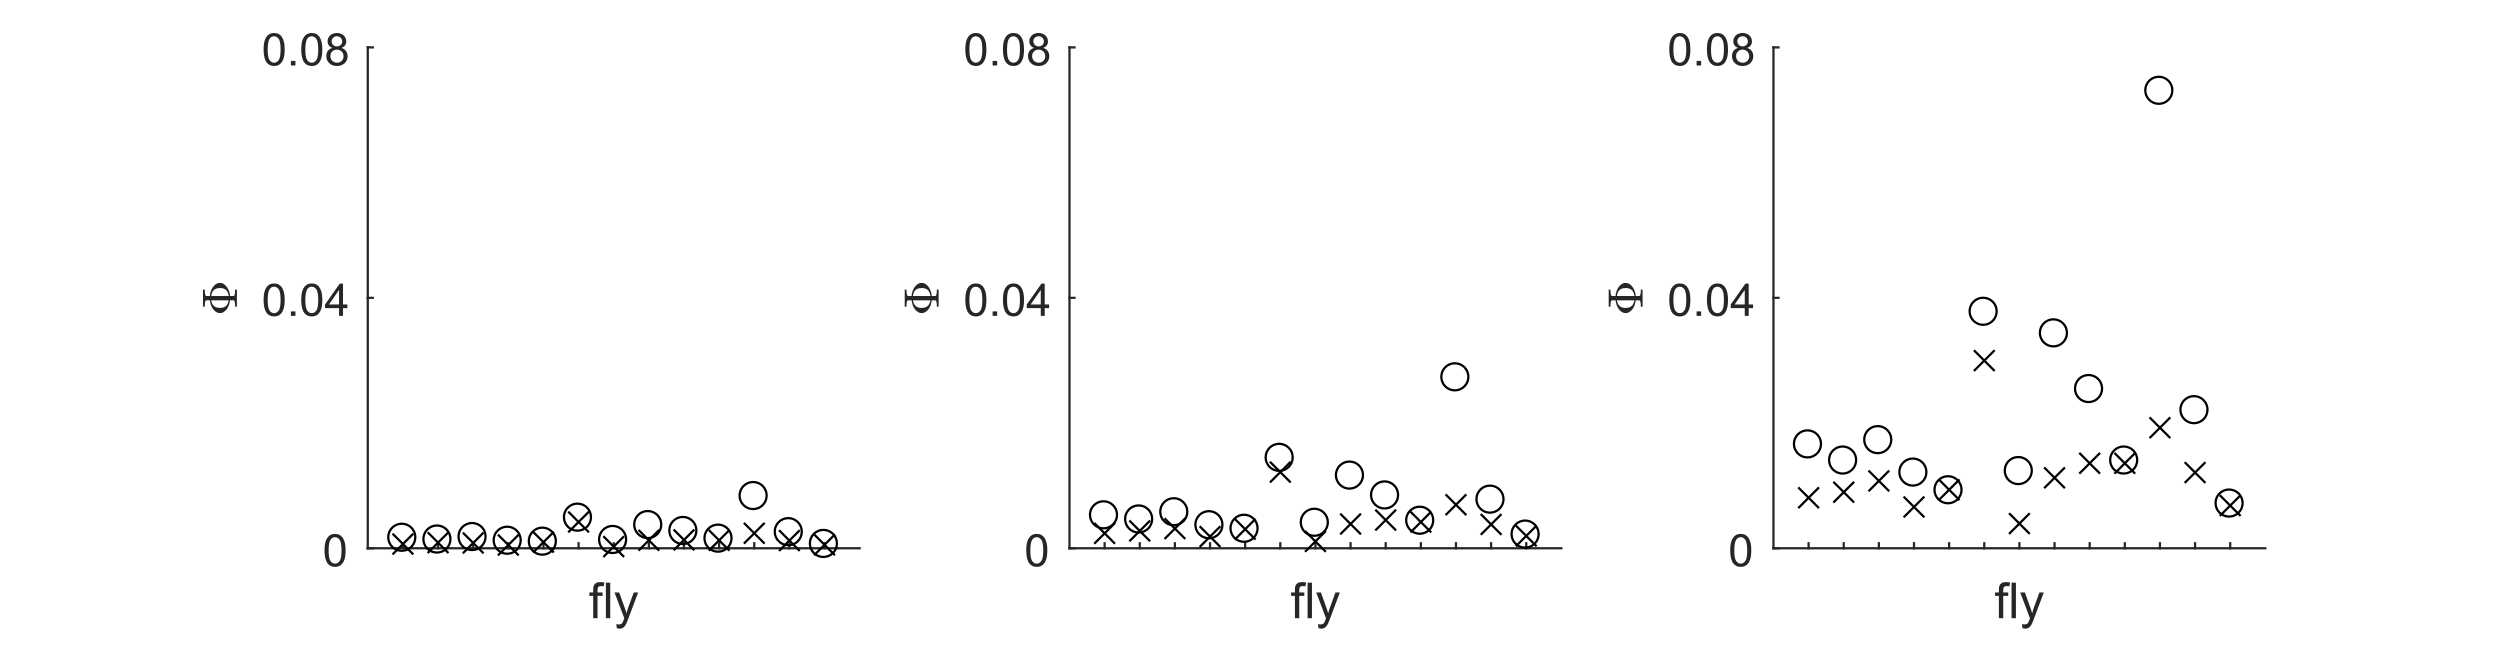 <?xml version="1.0"?>
<!DOCTYPE svg PUBLIC '-//W3C//DTD SVG 1.0//EN'
          'http://www.w3.org/TR/2001/REC-SVG-20010904/DTD/svg10.dtd'>
<svg xmlns:xlink="http://www.w3.org/1999/xlink" style="fill-opacity:1; color-rendering:auto; color-interpolation:auto; stroke:black; text-rendering:auto; stroke-linecap:square; stroke-miterlimit:10; stroke-opacity:1; shape-rendering:auto; fill:black; stroke-dasharray:none; font-weight:normal; stroke-width:1; font-family:'Dialog'; font-style:normal; stroke-linejoin:miter; font-size:12px; stroke-dashoffset:0; image-rendering:auto;" width="1108" height="286" xmlns="http://www.w3.org/2000/svg"
><rect width="100%" height="100%" fill="#808080" stroke="none"/><!--Generated by the Batik Graphics2D SVG Generator--><defs id="genericDefs"
  /><g
  ><defs id="defs1"
    ><clipPath clipPathUnits="userSpaceOnUse" id="clipPath1"
      ><path d="M0 0 L1108 0 L1108 286 L0 286 L0 0 Z"
      /></clipPath
    ></defs
    ><g style="fill:white; stroke:white;"
    ><rect x="0" y="0" width="1108" style="clip-path:url(#clipPath1); stroke:none;" height="286"
    /></g
    ><g style="fill:white; text-rendering:optimizeSpeed; color-rendering:optimizeSpeed; image-rendering:optimizeSpeed; shape-rendering:crispEdges; color-interpolation:sRGB; stroke:white;"
    ><rect x="0" width="1108" height="286" y="0" style="stroke:none;"
      /><path style="stroke:none;" d="M163 243 L381 243 L381 21 L163 21 Z"
    /></g
    ><g style="fill:rgb(38,38,38); text-rendering:geometricPrecision; color-rendering:optimizeQuality; image-rendering:optimizeQuality; stroke-linejoin:round; color-interpolation:linearRGB; stroke:rgb(38,38,38);"
    ><line y2="243" style="fill:none;" x1="163" x2="381" y1="243"
      /><line y2="240.78" style="fill:none;" x1="178.571" x2="178.571" y1="243"
      /><line y2="240.78" style="fill:none;" x1="194.143" x2="194.143" y1="243"
      /><line y2="240.78" style="fill:none;" x1="209.714" x2="209.714" y1="243"
      /><line y2="240.78" style="fill:none;" x1="225.286" x2="225.286" y1="243"
      /><line y2="240.78" style="fill:none;" x1="240.857" x2="240.857" y1="243"
      /><line y2="240.78" style="fill:none;" x1="256.429" x2="256.429" y1="243"
      /><line y2="240.78" style="fill:none;" x1="272" x2="272" y1="243"
      /><line y2="240.78" style="fill:none;" x1="287.571" x2="287.571" y1="243"
      /><line y2="240.78" style="fill:none;" x1="303.143" x2="303.143" y1="243"
      /><line y2="240.78" style="fill:none;" x1="318.714" x2="318.714" y1="243"
      /><line y2="240.78" style="fill:none;" x1="334.286" x2="334.286" y1="243"
      /><line y2="240.78" style="fill:none;" x1="349.857" x2="349.857" y1="243"
      /><line y2="240.78" style="fill:none;" x1="365.429" x2="365.429" y1="243"
    /></g
    ><g transform="translate(272,251)" style="font-size:22px; fill:rgb(38,38,38); text-rendering:geometricPrecision; color-rendering:optimizeQuality; image-rendering:optimizeQuality; font-family:'SansSerif'; color-interpolation:linearRGB; stroke:rgb(38,38,38);"
    ><path style="stroke:none;" d="M-9.094 23 L-9.094 13.094 L-10.797 13.094 L-10.797 11.594 L-9.094 11.594 L-9.094 10.375 Q-9.094 9.234 -8.891 8.672 Q-8.609 7.922 -7.906 7.453 Q-7.203 6.984 -5.922 6.984 Q-5.109 6.984 -4.125 7.172 L-4.422 8.859 Q-5.016 8.75 -5.547 8.75 Q-6.438 8.75 -6.805 9.125 Q-7.172 9.5 -7.172 10.531 L-7.172 11.594 L-4.938 11.594 L-4.938 13.094 L-7.172 13.094 L-7.172 23 L-9.094 23 ZM-3.481 23 L-3.481 7.25 L-1.544 7.25 L-1.544 23 L-3.481 23 ZM1.359 27.391 L1.156 25.578 Q1.781 25.75 2.25 25.75 Q2.906 25.75 3.289 25.539 Q3.672 25.328 3.922 24.938 Q4.109 24.641 4.516 23.5 Q4.562 23.328 4.688 23.016 L0.359 11.594 L2.438 11.594 L4.812 18.203 Q5.281 19.453 5.641 20.844 Q5.969 19.516 6.438 18.234 L8.875 11.594 L10.812 11.594 L6.469 23.188 Q5.766 25.078 5.375 25.781 Q4.859 26.734 4.195 27.18 Q3.531 27.625 2.609 27.625 Q2.047 27.625 1.359 27.391 Z"
    /></g
    ><g style="fill:rgb(38,38,38); text-rendering:geometricPrecision; color-rendering:optimizeQuality; image-rendering:optimizeQuality; stroke-linejoin:round; color-interpolation:linearRGB; stroke:rgb(38,38,38);"
    ><line y2="21" style="fill:none;" x1="163" x2="163" y1="243"
      /><line y2="243" style="fill:none;" x1="163" x2="165.22" y1="243"
      /><line y2="132" style="fill:none;" x1="163" x2="165.22" y1="132"
      /><line y2="21" style="fill:none;" x1="163" x2="165.22" y1="21"
    /></g
    ><g transform="translate(155,243)" style="font-size:20px; fill:rgb(38,38,38); text-rendering:geometricPrecision; color-rendering:optimizeQuality; image-rendering:optimizeQuality; font-family:'SansSerif'; color-interpolation:linearRGB; stroke:rgb(38,38,38);"
    ><path style="stroke:none;" d="M-11.172 0.938 Q-11.172 -1.594 -10.648 -3.148 Q-10.125 -4.703 -9.094 -5.539 Q-8.062 -6.375 -6.5 -6.375 Q-5.344 -6.375 -4.477 -5.914 Q-3.609 -5.453 -3.047 -4.578 Q-2.484 -3.703 -2.156 -2.445 Q-1.828 -1.188 -1.828 0.938 Q-1.828 3.453 -2.352 5 Q-2.875 6.547 -3.898 7.398 Q-4.922 8.25 -6.5 8.25 Q-8.578 8.25 -9.75 6.766 Q-11.172 4.969 -11.172 0.938 ZM-9.359 0.938 Q-9.359 4.469 -8.539 5.633 Q-7.719 6.797 -6.5 6.797 Q-5.297 6.797 -4.469 5.625 Q-3.641 4.453 -3.641 0.938 Q-3.641 -2.594 -4.469 -3.758 Q-5.297 -4.922 -6.516 -4.922 Q-7.734 -4.922 -8.453 -3.891 Q-9.359 -2.594 -9.359 0.938 Z"
    /></g
    ><g transform="translate(155,132)" style="font-size:20px; fill:rgb(38,38,38); text-rendering:geometricPrecision; color-rendering:optimizeQuality; image-rendering:optimizeQuality; font-family:'SansSerif'; color-interpolation:linearRGB; stroke:rgb(38,38,38);"
    ><path style="stroke:none;" d="M-38.172 0.938 Q-38.172 -1.594 -37.648 -3.148 Q-37.125 -4.703 -36.094 -5.539 Q-35.062 -6.375 -33.5 -6.375 Q-32.344 -6.375 -31.477 -5.914 Q-30.609 -5.453 -30.047 -4.578 Q-29.484 -3.703 -29.156 -2.445 Q-28.828 -1.188 -28.828 0.938 Q-28.828 3.453 -29.352 5 Q-29.875 6.547 -30.898 7.398 Q-31.922 8.25 -33.5 8.25 Q-35.578 8.25 -36.75 6.766 Q-38.172 4.969 -38.172 0.938 ZM-36.359 0.938 Q-36.359 4.469 -35.539 5.633 Q-34.719 6.797 -33.5 6.797 Q-32.297 6.797 -31.469 5.625 Q-30.641 4.453 -30.641 0.938 Q-30.641 -2.594 -31.469 -3.758 Q-32.297 -4.922 -33.516 -4.922 Q-34.734 -4.922 -35.453 -3.891 Q-36.359 -2.594 -36.359 0.938 ZM-26.064 8 L-26.064 6 L-24.064 6 L-24.064 8 L-26.064 8 ZM-21.492 0.938 Q-21.492 -1.594 -20.969 -3.148 Q-20.445 -4.703 -19.414 -5.539 Q-18.383 -6.375 -16.82 -6.375 Q-15.664 -6.375 -14.797 -5.914 Q-13.93 -5.453 -13.367 -4.578 Q-12.805 -3.703 -12.477 -2.445 Q-12.148 -1.188 -12.148 0.938 Q-12.148 3.453 -12.672 5 Q-13.195 6.547 -14.219 7.398 Q-15.242 8.25 -16.82 8.25 Q-18.898 8.25 -20.07 6.766 Q-21.492 4.969 -21.492 0.938 ZM-19.68 0.938 Q-19.68 4.469 -18.859 5.633 Q-18.039 6.797 -16.82 6.797 Q-15.617 6.797 -14.789 5.625 Q-13.961 4.453 -13.961 0.938 Q-13.961 -2.594 -14.789 -3.758 Q-15.617 -4.922 -16.836 -4.922 Q-18.055 -4.922 -18.773 -3.891 Q-19.68 -2.594 -19.68 0.938 ZM-4.729 8 L-4.729 4.578 L-10.947 4.578 L-10.947 2.953 L-4.416 -6.312 L-2.978 -6.312 L-2.978 2.953 L-1.041 2.953 L-1.041 4.578 L-2.978 4.578 L-2.978 8 L-4.729 8 ZM-4.729 2.953 L-4.729 -3.5 L-9.213 2.953 L-4.729 2.953 Z"
    /></g
    ><g transform="translate(155,21)" style="font-size:20px; fill:rgb(38,38,38); text-rendering:geometricPrecision; color-rendering:optimizeQuality; image-rendering:optimizeQuality; font-family:'SansSerif'; color-interpolation:linearRGB; stroke:rgb(38,38,38);"
    ><path style="stroke:none;" d="M-38.172 0.938 Q-38.172 -1.594 -37.648 -3.148 Q-37.125 -4.703 -36.094 -5.539 Q-35.062 -6.375 -33.5 -6.375 Q-32.344 -6.375 -31.477 -5.914 Q-30.609 -5.453 -30.047 -4.578 Q-29.484 -3.703 -29.156 -2.445 Q-28.828 -1.188 -28.828 0.938 Q-28.828 3.453 -29.352 5 Q-29.875 6.547 -30.898 7.398 Q-31.922 8.25 -33.5 8.25 Q-35.578 8.25 -36.75 6.766 Q-38.172 4.969 -38.172 0.938 ZM-36.359 0.938 Q-36.359 4.469 -35.539 5.633 Q-34.719 6.797 -33.5 6.797 Q-32.297 6.797 -31.469 5.625 Q-30.641 4.453 -30.641 0.938 Q-30.641 -2.594 -31.469 -3.758 Q-32.297 -4.922 -33.516 -4.922 Q-34.734 -4.922 -35.453 -3.891 Q-36.359 -2.594 -36.359 0.938 ZM-26.064 8 L-26.064 6 L-24.064 6 L-24.064 8 L-26.064 8 ZM-21.492 0.938 Q-21.492 -1.594 -20.969 -3.148 Q-20.445 -4.703 -19.414 -5.539 Q-18.383 -6.375 -16.82 -6.375 Q-15.664 -6.375 -14.797 -5.914 Q-13.93 -5.453 -13.367 -4.578 Q-12.805 -3.703 -12.477 -2.445 Q-12.148 -1.188 -12.148 0.938 Q-12.148 3.453 -12.672 5 Q-13.195 6.547 -14.219 7.398 Q-15.242 8.25 -16.82 8.25 Q-18.898 8.25 -20.07 6.766 Q-21.492 4.969 -21.492 0.938 ZM-19.68 0.938 Q-19.68 4.469 -18.859 5.633 Q-18.039 6.797 -16.82 6.797 Q-15.617 6.797 -14.789 5.625 Q-13.961 4.453 -13.961 0.938 Q-13.961 -2.594 -14.789 -3.758 Q-15.617 -4.922 -16.836 -4.922 Q-18.055 -4.922 -18.773 -3.891 Q-19.68 -2.594 -19.68 0.938 ZM-7.666 0.234 Q-8.76 -0.172 -9.283 -0.914 Q-9.807 -1.656 -9.807 -2.688 Q-9.807 -4.25 -8.682 -5.312 Q-7.557 -6.375 -5.697 -6.375 Q-3.822 -6.375 -2.682 -5.289 Q-1.541 -4.203 -1.541 -2.641 Q-1.541 -1.641 -2.064 -0.906 Q-2.588 -0.172 -3.65 0.234 Q-2.322 0.672 -1.635 1.625 Q-0.947 2.578 -0.947 3.906 Q-0.947 5.75 -2.252 7 Q-3.557 8.25 -5.666 8.25 Q-7.791 8.25 -9.088 6.992 Q-10.385 5.734 -10.385 3.859 Q-10.385 2.469 -9.674 1.523 Q-8.963 0.578 -7.666 0.234 ZM-8.01 -2.75 Q-8.01 -1.734 -7.354 -1.086 Q-6.697 -0.438 -5.666 -0.438 Q-4.65 -0.438 -3.994 -1.078 Q-3.338 -1.719 -3.338 -2.641 Q-3.338 -3.609 -4.01 -4.273 Q-4.682 -4.938 -5.682 -4.938 Q-6.682 -4.938 -7.346 -4.289 Q-8.01 -3.641 -8.01 -2.75 ZM-8.572 3.875 Q-8.572 4.625 -8.221 5.328 Q-7.869 6.031 -7.166 6.414 Q-6.463 6.797 -5.65 6.797 Q-4.385 6.797 -3.564 5.984 Q-2.744 5.172 -2.744 3.922 Q-2.744 2.656 -3.588 1.828 Q-4.432 1 -5.713 1 Q-6.947 1 -7.76 1.82 Q-8.572 2.641 -8.572 3.875 Z"
    /></g
    ><g transform="translate(105,140) rotate(-90)" style="font-size:22px; fill:rgb(38,38,38); text-rendering:geometricPrecision; color-rendering:optimizeQuality; image-rendering:optimizeQuality; font-family:'mwb_cmr10'; color-interpolation:linearRGB; stroke:rgb(38,38,38);"
    ><path style="stroke:none;" d="M4.094 0 L4.094 -0.781 Q6.906 -0.781 6.906 -1.469 L6.906 -3.062 Q4.797 -3.266 3.188 -4.328 Q2.359 -4.906 1.797 -5.742 Q1.234 -6.578 1.234 -7.516 Q1.234 -8.453 1.797 -9.297 Q2.359 -10.141 3.188 -10.688 Q4.016 -11.25 4.938 -11.555 Q5.859 -11.859 6.906 -11.969 L6.906 -13.562 Q6.906 -14.25 4.094 -14.25 L4.094 -15.031 L11.641 -15.031 L11.641 -14.25 Q8.812 -14.25 8.812 -13.562 L8.812 -11.969 Q9.734 -11.969 10.758 -11.633 Q11.781 -11.297 12.648 -10.711 Q13.516 -10.125 14.07 -9.297 Q14.625 -8.469 14.625 -7.516 Q14.625 -6.578 14.07 -5.75 Q13.516 -4.922 12.617 -4.32 Q11.719 -3.719 10.695 -3.391 Q9.672 -3.062 8.812 -3.062 L8.812 -1.469 Q8.812 -0.781 11.641 -0.781 L11.641 0 L4.094 0 ZM8.812 -3.625 Q10.594 -3.859 11.469 -4.82 Q12.344 -5.781 12.344 -7.516 Q12.344 -9.266 11.461 -10.227 Q10.578 -11.188 8.812 -11.391 L8.812 -3.625 ZM6.906 -3.656 L6.906 -11.375 Q3.531 -10.906 3.531 -7.516 Q3.531 -4.125 6.906 -3.656 Z"
    /></g
    ><g transform="translate(178.571,238.606)" style="text-rendering:geometricPrecision; color-interpolation:linearRGB; color-rendering:optimizeQuality; stroke-linecap:butt; image-rendering:optimizeQuality;"
    ><circle r="6" style="fill:none;" cx="-0.5" cy="-0.5"
      /><path d="M-4.243 -4.243 L4.243 4.243 M-4.243 4.243 L4.243 -4.243" style="fill:none;" transform="translate(0,2.514)"
      /><circle r="6" style="fill:none;" cx="-0.5" transform="translate(15.571,0.789)" cy="-0.5"
      /><path d="M-4.243 -4.243 L4.243 4.243 M-4.243 4.243 L4.243 -4.243" style="fill:none;" transform="translate(15.571,1.897)"
      /><circle r="6" style="fill:none;" cx="-0.5" transform="translate(31.143,-0.309)" cy="-0.5"
      /><path d="M-4.243 -4.243 L4.243 4.243 M-4.243 4.243 L4.243 -4.243" style="fill:none;" transform="translate(31.143,2.036)"
      /><circle r="6" style="fill:none;" cx="-0.5" transform="translate(46.714,1.317)" cy="-0.5"
      /><path d="M-4.243 -4.243 L4.243 4.243 M-4.243 4.243 L4.243 -4.243" style="fill:none;" transform="translate(46.714,2.95)"
      /><circle r="6" style="fill:none;" cx="-0.5" transform="translate(62.286,1.73)" cy="-0.5"
      /><path d="M-4.243 -4.243 L4.243 4.243 M-4.243 4.243 L4.243 -4.243" style="fill:none;" transform="translate(62.286,1.688)"
      /><circle r="6" style="fill:none;" cx="-0.5" transform="translate(77.857,-8.905)" cy="-0.5"
      /><path d="M-4.243 -4.243 L4.243 4.243 M-4.243 4.243 L4.243 -4.243" style="fill:none;" transform="translate(77.857,-7.264)"
      /><circle r="6" style="fill:none;" cx="-0.5" transform="translate(93.429,0.98)" cy="-0.5"
      /><path d="M-4.243 -4.243 L4.243 4.243 M-4.243 4.243 L4.243 -4.243" style="fill:none;" transform="translate(93.429,3.647)"
      /><circle r="6" style="fill:none;" cx="-0.5" transform="translate(109,-5.621)" cy="-0.5"
      /><path d="M-4.243 -4.243 L4.243 4.243 M-4.243 4.243 L4.243 -4.243" style="fill:none;" transform="translate(109,0.848)"
      /><circle r="6" style="fill:none;" cx="-0.5" transform="translate(124.571,-3.002)" cy="-0.5"
      /><path d="M-4.243 -4.243 L4.243 4.243 M-4.243 4.243 L4.243 -4.243" style="fill:none;" transform="translate(124.571,0.685)"
      /><circle r="6" style="fill:none;" cx="-0.5" transform="translate(140.143,0.398)" cy="-0.5"
      /><path d="M-4.243 -4.243 L4.243 4.243 M-4.243 4.243 L4.243 -4.243" style="fill:none;" transform="translate(140.143,0.87)"
      /><circle r="6" style="fill:none;" cx="-0.5" transform="translate(155.714,-18.479)" cy="-0.5"
      /><path d="M-4.243 -4.243 L4.243 4.243 M-4.243 4.243 L4.243 -4.243" style="fill:none;" transform="translate(155.714,-2.267)"
      /><circle r="6" style="fill:none;" cx="-0.5" transform="translate(171.286,-2.476)" cy="-0.5"
      /><path d="M-4.243 -4.243 L4.243 4.243 M-4.243 4.243 L4.243 -4.243" style="fill:none;" transform="translate(171.286,0.976)"
      /><circle r="6" style="fill:none;" cx="-0.5" transform="translate(186.857,2.74)" cy="-0.5"
      /><path d="M-4.243 -4.243 L4.243 4.243 M-4.243 4.243 L4.243 -4.243" style="fill:none;" transform="translate(186.857,2.857)"
    /></g
    ><g style="fill:white; text-rendering:optimizeSpeed; color-rendering:optimizeSpeed; image-rendering:optimizeSpeed; shape-rendering:crispEdges; color-interpolation:sRGB; stroke:white;"
    ><path style="stroke:none;" d="M474 243 L692 243 L692 21 L474 21 Z"
    /></g
    ><g style="fill:rgb(38,38,38); text-rendering:geometricPrecision; color-rendering:optimizeQuality; image-rendering:optimizeQuality; stroke-linejoin:round; color-interpolation:linearRGB; stroke:rgb(38,38,38);"
    ><line y2="243" style="fill:none;" x1="474" x2="692" y1="243"
      /><line y2="240.78" style="fill:none;" x1="489.571" x2="489.571" y1="243"
      /><line y2="240.78" style="fill:none;" x1="505.143" x2="505.143" y1="243"
      /><line y2="240.78" style="fill:none;" x1="520.714" x2="520.714" y1="243"
      /><line y2="240.78" style="fill:none;" x1="536.286" x2="536.286" y1="243"
      /><line y2="240.78" style="fill:none;" x1="551.857" x2="551.857" y1="243"
      /><line y2="240.78" style="fill:none;" x1="567.429" x2="567.429" y1="243"
      /><line y2="240.78" style="fill:none;" x1="583" x2="583" y1="243"
      /><line y2="240.78" style="fill:none;" x1="598.571" x2="598.571" y1="243"
      /><line y2="240.78" style="fill:none;" x1="614.143" x2="614.143" y1="243"
      /><line y2="240.78" style="fill:none;" x1="629.714" x2="629.714" y1="243"
      /><line y2="240.78" style="fill:none;" x1="645.286" x2="645.286" y1="243"
      /><line y2="240.78" style="fill:none;" x1="660.857" x2="660.857" y1="243"
      /><line y2="240.78" style="fill:none;" x1="676.429" x2="676.429" y1="243"
    /></g
    ><g transform="translate(583,251)" style="font-size:22px; fill:rgb(38,38,38); text-rendering:geometricPrecision; color-rendering:optimizeQuality; image-rendering:optimizeQuality; font-family:'SansSerif'; color-interpolation:linearRGB; stroke:rgb(38,38,38);"
    ><path style="stroke:none;" d="M-9.094 23 L-9.094 13.094 L-10.797 13.094 L-10.797 11.594 L-9.094 11.594 L-9.094 10.375 Q-9.094 9.234 -8.891 8.672 Q-8.609 7.922 -7.906 7.453 Q-7.203 6.984 -5.922 6.984 Q-5.109 6.984 -4.125 7.172 L-4.422 8.859 Q-5.016 8.75 -5.547 8.75 Q-6.438 8.75 -6.805 9.125 Q-7.172 9.5 -7.172 10.531 L-7.172 11.594 L-4.938 11.594 L-4.938 13.094 L-7.172 13.094 L-7.172 23 L-9.094 23 ZM-3.481 23 L-3.481 7.25 L-1.544 7.25 L-1.544 23 L-3.481 23 ZM1.359 27.391 L1.156 25.578 Q1.781 25.75 2.25 25.75 Q2.906 25.75 3.289 25.539 Q3.672 25.328 3.922 24.938 Q4.109 24.641 4.516 23.5 Q4.562 23.328 4.688 23.016 L0.359 11.594 L2.438 11.594 L4.812 18.203 Q5.281 19.453 5.641 20.844 Q5.969 19.516 6.438 18.234 L8.875 11.594 L10.812 11.594 L6.469 23.188 Q5.766 25.078 5.375 25.781 Q4.859 26.734 4.195 27.18 Q3.531 27.625 2.609 27.625 Q2.047 27.625 1.359 27.391 Z"
    /></g
    ><g style="fill:rgb(38,38,38); text-rendering:geometricPrecision; color-rendering:optimizeQuality; image-rendering:optimizeQuality; stroke-linejoin:round; color-interpolation:linearRGB; stroke:rgb(38,38,38);"
    ><line y2="21" style="fill:none;" x1="474" x2="474" y1="243"
      /><line y2="243" style="fill:none;" x1="474" x2="476.22" y1="243"
      /><line y2="132" style="fill:none;" x1="474" x2="476.22" y1="132"
      /><line y2="21" style="fill:none;" x1="474" x2="476.22" y1="21"
    /></g
    ><g transform="translate(466,243)" style="font-size:20px; fill:rgb(38,38,38); text-rendering:geometricPrecision; color-rendering:optimizeQuality; image-rendering:optimizeQuality; font-family:'SansSerif'; color-interpolation:linearRGB; stroke:rgb(38,38,38);"
    ><path style="stroke:none;" d="M-11.172 0.938 Q-11.172 -1.594 -10.648 -3.148 Q-10.125 -4.703 -9.094 -5.539 Q-8.062 -6.375 -6.5 -6.375 Q-5.344 -6.375 -4.477 -5.914 Q-3.609 -5.453 -3.047 -4.578 Q-2.484 -3.703 -2.156 -2.445 Q-1.828 -1.188 -1.828 0.938 Q-1.828 3.453 -2.352 5 Q-2.875 6.547 -3.898 7.398 Q-4.922 8.25 -6.5 8.25 Q-8.578 8.25 -9.75 6.766 Q-11.172 4.969 -11.172 0.938 ZM-9.359 0.938 Q-9.359 4.469 -8.539 5.633 Q-7.719 6.797 -6.5 6.797 Q-5.297 6.797 -4.469 5.625 Q-3.641 4.453 -3.641 0.938 Q-3.641 -2.594 -4.469 -3.758 Q-5.297 -4.922 -6.516 -4.922 Q-7.734 -4.922 -8.453 -3.891 Q-9.359 -2.594 -9.359 0.938 Z"
    /></g
    ><g transform="translate(466,132)" style="font-size:20px; fill:rgb(38,38,38); text-rendering:geometricPrecision; color-rendering:optimizeQuality; image-rendering:optimizeQuality; font-family:'SansSerif'; color-interpolation:linearRGB; stroke:rgb(38,38,38);"
    ><path style="stroke:none;" d="M-38.172 0.938 Q-38.172 -1.594 -37.648 -3.148 Q-37.125 -4.703 -36.094 -5.539 Q-35.062 -6.375 -33.5 -6.375 Q-32.344 -6.375 -31.477 -5.914 Q-30.609 -5.453 -30.047 -4.578 Q-29.484 -3.703 -29.156 -2.445 Q-28.828 -1.188 -28.828 0.938 Q-28.828 3.453 -29.352 5 Q-29.875 6.547 -30.898 7.398 Q-31.922 8.25 -33.5 8.25 Q-35.578 8.25 -36.75 6.766 Q-38.172 4.969 -38.172 0.938 ZM-36.359 0.938 Q-36.359 4.469 -35.539 5.633 Q-34.719 6.797 -33.5 6.797 Q-32.297 6.797 -31.469 5.625 Q-30.641 4.453 -30.641 0.938 Q-30.641 -2.594 -31.469 -3.758 Q-32.297 -4.922 -33.516 -4.922 Q-34.734 -4.922 -35.453 -3.891 Q-36.359 -2.594 -36.359 0.938 ZM-26.064 8 L-26.064 6 L-24.064 6 L-24.064 8 L-26.064 8 ZM-21.492 0.938 Q-21.492 -1.594 -20.969 -3.148 Q-20.445 -4.703 -19.414 -5.539 Q-18.383 -6.375 -16.82 -6.375 Q-15.664 -6.375 -14.797 -5.914 Q-13.93 -5.453 -13.367 -4.578 Q-12.805 -3.703 -12.477 -2.445 Q-12.148 -1.188 -12.148 0.938 Q-12.148 3.453 -12.672 5 Q-13.195 6.547 -14.219 7.398 Q-15.242 8.25 -16.82 8.25 Q-18.898 8.25 -20.07 6.766 Q-21.492 4.969 -21.492 0.938 ZM-19.68 0.938 Q-19.68 4.469 -18.859 5.633 Q-18.039 6.797 -16.82 6.797 Q-15.617 6.797 -14.789 5.625 Q-13.961 4.453 -13.961 0.938 Q-13.961 -2.594 -14.789 -3.758 Q-15.617 -4.922 -16.836 -4.922 Q-18.055 -4.922 -18.773 -3.891 Q-19.68 -2.594 -19.68 0.938 ZM-4.729 8 L-4.729 4.578 L-10.947 4.578 L-10.947 2.953 L-4.416 -6.312 L-2.978 -6.312 L-2.978 2.953 L-1.041 2.953 L-1.041 4.578 L-2.978 4.578 L-2.978 8 L-4.729 8 ZM-4.729 2.953 L-4.729 -3.5 L-9.213 2.953 L-4.729 2.953 Z"
    /></g
    ><g transform="translate(466,21)" style="font-size:20px; fill:rgb(38,38,38); text-rendering:geometricPrecision; color-rendering:optimizeQuality; image-rendering:optimizeQuality; font-family:'SansSerif'; color-interpolation:linearRGB; stroke:rgb(38,38,38);"
    ><path style="stroke:none;" d="M-38.172 0.938 Q-38.172 -1.594 -37.648 -3.148 Q-37.125 -4.703 -36.094 -5.539 Q-35.062 -6.375 -33.5 -6.375 Q-32.344 -6.375 -31.477 -5.914 Q-30.609 -5.453 -30.047 -4.578 Q-29.484 -3.703 -29.156 -2.445 Q-28.828 -1.188 -28.828 0.938 Q-28.828 3.453 -29.352 5 Q-29.875 6.547 -30.898 7.398 Q-31.922 8.25 -33.5 8.25 Q-35.578 8.25 -36.75 6.766 Q-38.172 4.969 -38.172 0.938 ZM-36.359 0.938 Q-36.359 4.469 -35.539 5.633 Q-34.719 6.797 -33.5 6.797 Q-32.297 6.797 -31.469 5.625 Q-30.641 4.453 -30.641 0.938 Q-30.641 -2.594 -31.469 -3.758 Q-32.297 -4.922 -33.516 -4.922 Q-34.734 -4.922 -35.453 -3.891 Q-36.359 -2.594 -36.359 0.938 ZM-26.064 8 L-26.064 6 L-24.064 6 L-24.064 8 L-26.064 8 ZM-21.492 0.938 Q-21.492 -1.594 -20.969 -3.148 Q-20.445 -4.703 -19.414 -5.539 Q-18.383 -6.375 -16.82 -6.375 Q-15.664 -6.375 -14.797 -5.914 Q-13.93 -5.453 -13.367 -4.578 Q-12.805 -3.703 -12.477 -2.445 Q-12.148 -1.188 -12.148 0.938 Q-12.148 3.453 -12.672 5 Q-13.195 6.547 -14.219 7.398 Q-15.242 8.25 -16.82 8.25 Q-18.898 8.25 -20.07 6.766 Q-21.492 4.969 -21.492 0.938 ZM-19.68 0.938 Q-19.68 4.469 -18.859 5.633 Q-18.039 6.797 -16.82 6.797 Q-15.617 6.797 -14.789 5.625 Q-13.961 4.453 -13.961 0.938 Q-13.961 -2.594 -14.789 -3.758 Q-15.617 -4.922 -16.836 -4.922 Q-18.055 -4.922 -18.773 -3.891 Q-19.68 -2.594 -19.68 0.938 ZM-7.666 0.234 Q-8.76 -0.172 -9.283 -0.914 Q-9.807 -1.656 -9.807 -2.688 Q-9.807 -4.25 -8.682 -5.312 Q-7.557 -6.375 -5.697 -6.375 Q-3.822 -6.375 -2.682 -5.289 Q-1.541 -4.203 -1.541 -2.641 Q-1.541 -1.641 -2.064 -0.906 Q-2.588 -0.172 -3.65 0.234 Q-2.322 0.672 -1.635 1.625 Q-0.947 2.578 -0.947 3.906 Q-0.947 5.75 -2.252 7 Q-3.557 8.25 -5.666 8.25 Q-7.791 8.25 -9.088 6.992 Q-10.385 5.734 -10.385 3.859 Q-10.385 2.469 -9.674 1.523 Q-8.963 0.578 -7.666 0.234 ZM-8.01 -2.75 Q-8.01 -1.734 -7.354 -1.086 Q-6.697 -0.438 -5.666 -0.438 Q-4.65 -0.438 -3.994 -1.078 Q-3.338 -1.719 -3.338 -2.641 Q-3.338 -3.609 -4.01 -4.273 Q-4.682 -4.938 -5.682 -4.938 Q-6.682 -4.938 -7.346 -4.289 Q-8.01 -3.641 -8.01 -2.75 ZM-8.572 3.875 Q-8.572 4.625 -8.221 5.328 Q-7.869 6.031 -7.166 6.414 Q-6.463 6.797 -5.65 6.797 Q-4.385 6.797 -3.564 5.984 Q-2.744 5.172 -2.744 3.922 Q-2.744 2.656 -3.588 1.828 Q-4.432 1 -5.713 1 Q-6.947 1 -7.76 1.82 Q-8.572 2.641 -8.572 3.875 Z"
    /></g
    ><g transform="translate(416,140) rotate(-90)" style="font-size:22px; fill:rgb(38,38,38); text-rendering:geometricPrecision; color-rendering:optimizeQuality; image-rendering:optimizeQuality; font-family:'mwb_cmr10'; color-interpolation:linearRGB; stroke:rgb(38,38,38);"
    ><path style="stroke:none;" d="M4.094 0 L4.094 -0.781 Q6.906 -0.781 6.906 -1.469 L6.906 -3.062 Q4.797 -3.266 3.188 -4.328 Q2.359 -4.906 1.797 -5.742 Q1.234 -6.578 1.234 -7.516 Q1.234 -8.453 1.797 -9.297 Q2.359 -10.141 3.188 -10.688 Q4.016 -11.25 4.938 -11.555 Q5.859 -11.859 6.906 -11.969 L6.906 -13.562 Q6.906 -14.25 4.094 -14.25 L4.094 -15.031 L11.641 -15.031 L11.641 -14.25 Q8.812 -14.25 8.812 -13.562 L8.812 -11.969 Q9.734 -11.969 10.758 -11.633 Q11.781 -11.297 12.648 -10.711 Q13.516 -10.125 14.07 -9.297 Q14.625 -8.469 14.625 -7.516 Q14.625 -6.578 14.07 -5.75 Q13.516 -4.922 12.617 -4.32 Q11.719 -3.719 10.695 -3.391 Q9.672 -3.062 8.812 -3.062 L8.812 -1.469 Q8.812 -0.781 11.641 -0.781 L11.641 0 L4.094 0 ZM8.812 -3.625 Q10.594 -3.859 11.469 -4.82 Q12.344 -5.781 12.344 -7.516 Q12.344 -9.266 11.461 -10.227 Q10.578 -11.188 8.812 -11.391 L8.812 -3.625 ZM6.906 -3.656 L6.906 -11.375 Q3.531 -10.906 3.531 -7.516 Q3.531 -4.125 6.906 -3.656 Z"
    /></g
    ><g transform="translate(489.571,228.662)" style="text-rendering:geometricPrecision; color-interpolation:linearRGB; color-rendering:optimizeQuality; stroke-linecap:butt; image-rendering:optimizeQuality;"
    ><circle r="6" style="fill:none;" cx="-0.5" cy="-0.5"
      /><path d="M-4.243 -4.243 L4.243 4.243 M-4.243 4.243 L4.243 -4.243" style="fill:none;" transform="translate(0,7.723)"
      /><circle r="6" style="fill:none;" cx="-0.5" transform="translate(15.571,1.842)" cy="-0.5"
      /><path d="M-4.243 -4.243 L4.243 4.243 M-4.243 4.243 L4.243 -4.243" style="fill:none;" transform="translate(15.571,6.635)"
      /><circle r="6" style="fill:none;" cx="-0.5" transform="translate(31.143,-1.362)" cy="-0.5"
      /><path d="M-4.243 -4.243 L4.243 4.243 M-4.243 4.243 L4.243 -4.243" style="fill:none;" transform="translate(31.143,5.617)"
      /><circle r="6" style="fill:none;" cx="-0.5" transform="translate(46.714,4.387)" cy="-0.5"
      /><path d="M-4.243 -4.243 L4.243 4.243 M-4.243 4.243 L4.243 -4.243" style="fill:none;" transform="translate(46.714,9.162)"
      /><circle r="6" style="fill:none;" cx="-0.5" transform="translate(62.286,5.964)" cy="-0.5"
      /><path d="M-4.243 -4.243 L4.243 4.243 M-4.243 4.243 L4.243 -4.243" style="fill:none;" transform="translate(62.286,5.882)"
      /><circle r="6" style="fill:none;" cx="-0.5" transform="translate(77.857,-25.469)" cy="-0.5"
      /><path d="M-4.243 -4.243 L4.243 4.243 M-4.243 4.243 L4.243 -4.243" style="fill:none;" transform="translate(77.857,-19.425)"
      /><circle r="6" style="fill:none;" cx="-0.5" transform="translate(93.429,3.304)" cy="-0.5"
      /><path d="M-4.243 -4.243 L4.243 4.243 M-4.243 4.243 L4.243 -4.243" style="fill:none;" transform="translate(93.429,11.3)"
      /><circle r="6" style="fill:none;" cx="-0.5" transform="translate(109,-17.608)" cy="-0.5"
      /><path d="M-4.243 -4.243 L4.243 4.243 M-4.243 4.243 L4.243 -4.243" style="fill:none;" transform="translate(109,3.575)"
      /><circle r="6" style="fill:none;" cx="-0.5" transform="translate(124.571,-8.809)" cy="-0.5"
      /><path d="M-4.243 -4.243 L4.243 4.243 M-4.243 4.243 L4.243 -4.243" style="fill:none;" transform="translate(124.571,1.829)"
      /><circle r="6" style="fill:none;" cx="-0.5" transform="translate(140.143,2.395)" cy="-0.5"
      /><path d="M-4.243 -4.243 L4.243 4.243 M-4.243 4.243 L4.243 -4.243" style="fill:none;" transform="translate(140.143,2.702)"
      /><circle r="6" style="fill:none;" cx="-0.5" transform="translate(155.714,-61.158)" cy="-0.5"
      /><path d="M-4.243 -4.243 L4.243 4.243 M-4.243 4.243 L4.243 -4.243" style="fill:none;" transform="translate(155.714,-4.957)"
      /><circle r="6" style="fill:none;" cx="-0.5" transform="translate(171.286,-6.945)" cy="-0.5"
      /><path d="M-4.243 -4.243 L4.243 4.243 M-4.243 4.243 L4.243 -4.243" style="fill:none;" transform="translate(171.286,3.771)"
      /><circle r="6" style="fill:none;" cx="-0.5" transform="translate(186.857,8.543)" cy="-0.5"
      /><path d="M-4.243 -4.243 L4.243 4.243 M-4.243 4.243 L4.243 -4.243" style="fill:none;" transform="translate(186.857,8.867)"
    /></g
    ><g style="fill:white; text-rendering:optimizeSpeed; color-rendering:optimizeSpeed; image-rendering:optimizeSpeed; shape-rendering:crispEdges; color-interpolation:sRGB; stroke:white;"
    ><path style="stroke:none;" d="M786 243 L1004 243 L1004 21 L786 21 Z"
    /></g
    ><g style="fill:rgb(38,38,38); text-rendering:geometricPrecision; color-rendering:optimizeQuality; image-rendering:optimizeQuality; stroke-linejoin:round; color-interpolation:linearRGB; stroke:rgb(38,38,38);"
    ><line y2="243" style="fill:none;" x1="786" x2="1004" y1="243"
      /><line y2="240.78" style="fill:none;" x1="801.571" x2="801.571" y1="243"
      /><line y2="240.78" style="fill:none;" x1="817.143" x2="817.143" y1="243"
      /><line y2="240.78" style="fill:none;" x1="832.714" x2="832.714" y1="243"
      /><line y2="240.78" style="fill:none;" x1="848.286" x2="848.286" y1="243"
      /><line y2="240.78" style="fill:none;" x1="863.857" x2="863.857" y1="243"
      /><line y2="240.78" style="fill:none;" x1="879.429" x2="879.429" y1="243"
      /><line y2="240.78" style="fill:none;" x1="895" x2="895" y1="243"
      /><line y2="240.78" style="fill:none;" x1="910.571" x2="910.571" y1="243"
      /><line y2="240.78" style="fill:none;" x1="926.143" x2="926.143" y1="243"
      /><line y2="240.78" style="fill:none;" x1="941.714" x2="941.714" y1="243"
      /><line y2="240.78" style="fill:none;" x1="957.286" x2="957.286" y1="243"
      /><line y2="240.78" style="fill:none;" x1="972.857" x2="972.857" y1="243"
      /><line y2="240.78" style="fill:none;" x1="988.429" x2="988.429" y1="243"
    /></g
    ><g transform="translate(895,251)" style="font-size:22px; fill:rgb(38,38,38); text-rendering:geometricPrecision; color-rendering:optimizeQuality; image-rendering:optimizeQuality; font-family:'SansSerif'; color-interpolation:linearRGB; stroke:rgb(38,38,38);"
    ><path style="stroke:none;" d="M-9.094 23 L-9.094 13.094 L-10.797 13.094 L-10.797 11.594 L-9.094 11.594 L-9.094 10.375 Q-9.094 9.234 -8.891 8.672 Q-8.609 7.922 -7.906 7.453 Q-7.203 6.984 -5.922 6.984 Q-5.109 6.984 -4.125 7.172 L-4.422 8.859 Q-5.016 8.75 -5.547 8.75 Q-6.438 8.75 -6.805 9.125 Q-7.172 9.5 -7.172 10.531 L-7.172 11.594 L-4.938 11.594 L-4.938 13.094 L-7.172 13.094 L-7.172 23 L-9.094 23 ZM-3.481 23 L-3.481 7.25 L-1.544 7.25 L-1.544 23 L-3.481 23 ZM1.359 27.391 L1.156 25.578 Q1.781 25.75 2.25 25.75 Q2.906 25.75 3.289 25.539 Q3.672 25.328 3.922 24.938 Q4.109 24.641 4.516 23.5 Q4.562 23.328 4.688 23.016 L0.359 11.594 L2.438 11.594 L4.812 18.203 Q5.281 19.453 5.641 20.844 Q5.969 19.516 6.438 18.234 L8.875 11.594 L10.812 11.594 L6.469 23.188 Q5.766 25.078 5.375 25.781 Q4.859 26.734 4.195 27.18 Q3.531 27.625 2.609 27.625 Q2.047 27.625 1.359 27.391 Z"
    /></g
    ><g style="fill:rgb(38,38,38); text-rendering:geometricPrecision; color-rendering:optimizeQuality; image-rendering:optimizeQuality; stroke-linejoin:round; color-interpolation:linearRGB; stroke:rgb(38,38,38);"
    ><line y2="21" style="fill:none;" x1="786" x2="786" y1="243"
      /><line y2="243" style="fill:none;" x1="786" x2="788.22" y1="243"
      /><line y2="132" style="fill:none;" x1="786" x2="788.22" y1="132"
      /><line y2="21" style="fill:none;" x1="786" x2="788.22" y1="21"
    /></g
    ><g transform="translate(778,243)" style="font-size:20px; fill:rgb(38,38,38); text-rendering:geometricPrecision; color-rendering:optimizeQuality; image-rendering:optimizeQuality; font-family:'SansSerif'; color-interpolation:linearRGB; stroke:rgb(38,38,38);"
    ><path style="stroke:none;" d="M-11.172 0.938 Q-11.172 -1.594 -10.648 -3.148 Q-10.125 -4.703 -9.094 -5.539 Q-8.062 -6.375 -6.5 -6.375 Q-5.344 -6.375 -4.477 -5.914 Q-3.609 -5.453 -3.047 -4.578 Q-2.484 -3.703 -2.156 -2.445 Q-1.828 -1.188 -1.828 0.938 Q-1.828 3.453 -2.352 5 Q-2.875 6.547 -3.898 7.398 Q-4.922 8.25 -6.5 8.25 Q-8.578 8.25 -9.75 6.766 Q-11.172 4.969 -11.172 0.938 ZM-9.359 0.938 Q-9.359 4.469 -8.539 5.633 Q-7.719 6.797 -6.5 6.797 Q-5.297 6.797 -4.469 5.625 Q-3.641 4.453 -3.641 0.938 Q-3.641 -2.594 -4.469 -3.758 Q-5.297 -4.922 -6.516 -4.922 Q-7.734 -4.922 -8.453 -3.891 Q-9.359 -2.594 -9.359 0.938 Z"
    /></g
    ><g transform="translate(778,132)" style="font-size:20px; fill:rgb(38,38,38); text-rendering:geometricPrecision; color-rendering:optimizeQuality; image-rendering:optimizeQuality; font-family:'SansSerif'; color-interpolation:linearRGB; stroke:rgb(38,38,38);"
    ><path style="stroke:none;" d="M-38.172 0.938 Q-38.172 -1.594 -37.648 -3.148 Q-37.125 -4.703 -36.094 -5.539 Q-35.062 -6.375 -33.5 -6.375 Q-32.344 -6.375 -31.477 -5.914 Q-30.609 -5.453 -30.047 -4.578 Q-29.484 -3.703 -29.156 -2.445 Q-28.828 -1.188 -28.828 0.938 Q-28.828 3.453 -29.352 5 Q-29.875 6.547 -30.898 7.398 Q-31.922 8.25 -33.5 8.25 Q-35.578 8.25 -36.75 6.766 Q-38.172 4.969 -38.172 0.938 ZM-36.359 0.938 Q-36.359 4.469 -35.539 5.633 Q-34.719 6.797 -33.5 6.797 Q-32.297 6.797 -31.469 5.625 Q-30.641 4.453 -30.641 0.938 Q-30.641 -2.594 -31.469 -3.758 Q-32.297 -4.922 -33.516 -4.922 Q-34.734 -4.922 -35.453 -3.891 Q-36.359 -2.594 -36.359 0.938 ZM-26.064 8 L-26.064 6 L-24.064 6 L-24.064 8 L-26.064 8 ZM-21.492 0.938 Q-21.492 -1.594 -20.969 -3.148 Q-20.445 -4.703 -19.414 -5.539 Q-18.383 -6.375 -16.82 -6.375 Q-15.664 -6.375 -14.797 -5.914 Q-13.93 -5.453 -13.367 -4.578 Q-12.805 -3.703 -12.477 -2.445 Q-12.148 -1.188 -12.148 0.938 Q-12.148 3.453 -12.672 5 Q-13.195 6.547 -14.219 7.398 Q-15.242 8.25 -16.82 8.25 Q-18.898 8.25 -20.07 6.766 Q-21.492 4.969 -21.492 0.938 ZM-19.68 0.938 Q-19.68 4.469 -18.859 5.633 Q-18.039 6.797 -16.82 6.797 Q-15.617 6.797 -14.789 5.625 Q-13.961 4.453 -13.961 0.938 Q-13.961 -2.594 -14.789 -3.758 Q-15.617 -4.922 -16.836 -4.922 Q-18.055 -4.922 -18.773 -3.891 Q-19.68 -2.594 -19.68 0.938 ZM-4.729 8 L-4.729 4.578 L-10.947 4.578 L-10.947 2.953 L-4.416 -6.312 L-2.978 -6.312 L-2.978 2.953 L-1.041 2.953 L-1.041 4.578 L-2.978 4.578 L-2.978 8 L-4.729 8 ZM-4.729 2.953 L-4.729 -3.5 L-9.213 2.953 L-4.729 2.953 Z"
    /></g
    ><g transform="translate(778,21)" style="font-size:20px; fill:rgb(38,38,38); text-rendering:geometricPrecision; color-rendering:optimizeQuality; image-rendering:optimizeQuality; font-family:'SansSerif'; color-interpolation:linearRGB; stroke:rgb(38,38,38);"
    ><path style="stroke:none;" d="M-38.172 0.938 Q-38.172 -1.594 -37.648 -3.148 Q-37.125 -4.703 -36.094 -5.539 Q-35.062 -6.375 -33.5 -6.375 Q-32.344 -6.375 -31.477 -5.914 Q-30.609 -5.453 -30.047 -4.578 Q-29.484 -3.703 -29.156 -2.445 Q-28.828 -1.188 -28.828 0.938 Q-28.828 3.453 -29.352 5 Q-29.875 6.547 -30.898 7.398 Q-31.922 8.25 -33.5 8.25 Q-35.578 8.25 -36.75 6.766 Q-38.172 4.969 -38.172 0.938 ZM-36.359 0.938 Q-36.359 4.469 -35.539 5.633 Q-34.719 6.797 -33.5 6.797 Q-32.297 6.797 -31.469 5.625 Q-30.641 4.453 -30.641 0.938 Q-30.641 -2.594 -31.469 -3.758 Q-32.297 -4.922 -33.516 -4.922 Q-34.734 -4.922 -35.453 -3.891 Q-36.359 -2.594 -36.359 0.938 ZM-26.064 8 L-26.064 6 L-24.064 6 L-24.064 8 L-26.064 8 ZM-21.492 0.938 Q-21.492 -1.594 -20.969 -3.148 Q-20.445 -4.703 -19.414 -5.539 Q-18.383 -6.375 -16.82 -6.375 Q-15.664 -6.375 -14.797 -5.914 Q-13.93 -5.453 -13.367 -4.578 Q-12.805 -3.703 -12.477 -2.445 Q-12.148 -1.188 -12.148 0.938 Q-12.148 3.453 -12.672 5 Q-13.195 6.547 -14.219 7.398 Q-15.242 8.25 -16.82 8.25 Q-18.898 8.25 -20.07 6.766 Q-21.492 4.969 -21.492 0.938 ZM-19.68 0.938 Q-19.68 4.469 -18.859 5.633 Q-18.039 6.797 -16.82 6.797 Q-15.617 6.797 -14.789 5.625 Q-13.961 4.453 -13.961 0.938 Q-13.961 -2.594 -14.789 -3.758 Q-15.617 -4.922 -16.836 -4.922 Q-18.055 -4.922 -18.773 -3.891 Q-19.68 -2.594 -19.68 0.938 ZM-7.666 0.234 Q-8.76 -0.172 -9.283 -0.914 Q-9.807 -1.656 -9.807 -2.688 Q-9.807 -4.25 -8.682 -5.312 Q-7.557 -6.375 -5.697 -6.375 Q-3.822 -6.375 -2.682 -5.289 Q-1.541 -4.203 -1.541 -2.641 Q-1.541 -1.641 -2.064 -0.906 Q-2.588 -0.172 -3.65 0.234 Q-2.322 0.672 -1.635 1.625 Q-0.947 2.578 -0.947 3.906 Q-0.947 5.75 -2.252 7 Q-3.557 8.25 -5.666 8.25 Q-7.791 8.25 -9.088 6.992 Q-10.385 5.734 -10.385 3.859 Q-10.385 2.469 -9.674 1.523 Q-8.963 0.578 -7.666 0.234 ZM-8.01 -2.75 Q-8.01 -1.734 -7.354 -1.086 Q-6.697 -0.438 -5.666 -0.438 Q-4.65 -0.438 -3.994 -1.078 Q-3.338 -1.719 -3.338 -2.641 Q-3.338 -3.609 -4.01 -4.273 Q-4.682 -4.938 -5.682 -4.938 Q-6.682 -4.938 -7.346 -4.289 Q-8.01 -3.641 -8.01 -2.75 ZM-8.572 3.875 Q-8.572 4.625 -8.221 5.328 Q-7.869 6.031 -7.166 6.414 Q-6.463 6.797 -5.65 6.797 Q-4.385 6.797 -3.564 5.984 Q-2.744 5.172 -2.744 3.922 Q-2.744 2.656 -3.588 1.828 Q-4.432 1 -5.713 1 Q-6.947 1 -7.76 1.82 Q-8.572 2.641 -8.572 3.875 Z"
    /></g
    ><g transform="translate(728,140) rotate(-90)" style="font-size:22px; fill:rgb(38,38,38); text-rendering:geometricPrecision; color-rendering:optimizeQuality; image-rendering:optimizeQuality; font-family:'mwb_cmr10'; color-interpolation:linearRGB; stroke:rgb(38,38,38);"
    ><path style="stroke:none;" d="M4.094 0 L4.094 -0.781 Q6.906 -0.781 6.906 -1.469 L6.906 -3.062 Q4.797 -3.266 3.188 -4.328 Q2.359 -4.906 1.797 -5.742 Q1.234 -6.578 1.234 -7.516 Q1.234 -8.453 1.797 -9.297 Q2.359 -10.141 3.188 -10.688 Q4.016 -11.25 4.938 -11.555 Q5.859 -11.859 6.906 -11.969 L6.906 -13.562 Q6.906 -14.25 4.094 -14.25 L4.094 -15.031 L11.641 -15.031 L11.641 -14.25 Q8.812 -14.25 8.812 -13.562 L8.812 -11.969 Q9.734 -11.969 10.758 -11.633 Q11.781 -11.297 12.648 -10.711 Q13.516 -10.125 14.07 -9.297 Q14.625 -8.469 14.625 -7.516 Q14.625 -6.578 14.07 -5.75 Q13.516 -4.922 12.617 -4.32 Q11.719 -3.719 10.695 -3.391 Q9.672 -3.062 8.812 -3.062 L8.812 -1.469 Q8.812 -0.781 11.641 -0.781 L11.641 0 L4.094 0 ZM8.812 -3.625 Q10.594 -3.859 11.469 -4.82 Q12.344 -5.781 12.344 -7.516 Q12.344 -9.266 11.461 -10.227 Q10.578 -11.188 8.812 -11.391 L8.812 -3.625 ZM6.906 -3.656 L6.906 -11.375 Q3.531 -10.906 3.531 -7.516 Q3.531 -4.125 6.906 -3.656 Z"
    /></g
    ><g transform="translate(801.571,197.231)" style="text-rendering:geometricPrecision; color-interpolation:linearRGB; color-rendering:optimizeQuality; stroke-linecap:butt; image-rendering:optimizeQuality;"
    ><circle r="6" style="fill:none;" cx="-0.5" cy="-0.5"
      /><path d="M-4.243 -4.243 L4.243 4.243 M-4.243 4.243 L4.243 -4.243" style="fill:none;" transform="translate(0,23.371)"
      /><circle r="6" style="fill:none;" cx="-0.5" transform="translate(15.572,7.157)" cy="-0.5"
      /><path d="M-4.243 -4.243 L4.243 4.243 M-4.243 4.243 L4.243 -4.243" style="fill:none;" transform="translate(15.572,20.905)"
      /><circle r="6" style="fill:none;" cx="-0.5" transform="translate(31.143,-1.883)" cy="-0.5"
      /><path d="M-4.243 -4.243 L4.243 4.243 M-4.243 4.243 L4.243 -4.243" style="fill:none;" transform="translate(31.143,15.906)"
      /><circle r="6" style="fill:none;" cx="-0.5" transform="translate(46.714,12.49)" cy="-0.5"
      /><path d="M-4.243 -4.243 L4.243 4.243 M-4.243 4.243 L4.243 -4.243" style="fill:none;" transform="translate(46.714,27.456)"
      /><circle r="6" style="fill:none;" cx="-0.5" transform="translate(62.286,20.323)" cy="-0.5"
      /><path d="M-4.243 -4.243 L4.243 4.243 M-4.243 4.243 L4.243 -4.243" style="fill:none;" transform="translate(62.286,19.831)"
      /><circle r="6" style="fill:none;" cx="-0.5" transform="translate(77.857,-58.774)" cy="-0.5"
      /><path d="M-4.243 -4.243 L4.243 4.243 M-4.243 4.243 L4.243 -4.243" style="fill:none;" transform="translate(77.857,-37.415)"
      /><circle r="6" style="fill:none;" cx="-0.5" transform="translate(93.429,11.822)" cy="-0.5"
      /><path d="M-4.243 -4.243 L4.243 4.243 M-4.243 4.243 L4.243 -4.243" style="fill:none;" transform="translate(93.429,34.819)"
      /><circle r="6" style="fill:none;" cx="-0.5" transform="translate(109,-49.212)" cy="-0.5"
      /><path d="M-4.243 -4.243 L4.243 4.243 M-4.243 4.243 L4.243 -4.243" style="fill:none;" transform="translate(109,14.533)"
      /><circle r="6" style="fill:none;" cx="-0.5" transform="translate(124.572,-24.528)" cy="-0.5"
      /><path d="M-4.243 -4.243 L4.243 4.243 M-4.243 4.243 L4.243 -4.243" style="fill:none;" transform="translate(124.572,8.094)"
      /><circle r="6" style="fill:none;" cx="-0.5" transform="translate(140.143,7.148)" cy="-0.5"
      /><path d="M-4.243 -4.243 L4.243 4.243 M-4.243 4.243 L4.243 -4.243" style="fill:none;" transform="translate(140.143,8.104)"
      /><circle r="6" style="fill:none;" cx="-0.5" transform="translate(155.714,-156.713)" cy="-0.5"
      /><path d="M-4.243 -4.243 L4.243 4.243 M-4.243 4.243 L4.243 -4.243" style="fill:none;" transform="translate(155.714,-7.66)"
      /><circle r="6" style="fill:none;" cx="-0.5" transform="translate(171.286,-15.17)" cy="-0.5"
      /><path d="M-4.243 -4.243 L4.243 4.243 M-4.243 4.243 L4.243 -4.243" style="fill:none;" transform="translate(171.286,12.206)"
      /><circle r="6" style="fill:none;" cx="-0.5" transform="translate(186.857,26.22)" cy="-0.5"
      /><path d="M-4.243 -4.243 L4.243 4.243 M-4.243 4.243 L4.243 -4.243" style="fill:none;" transform="translate(186.857,26.84)"
    /></g
  ></g
></svg
>

